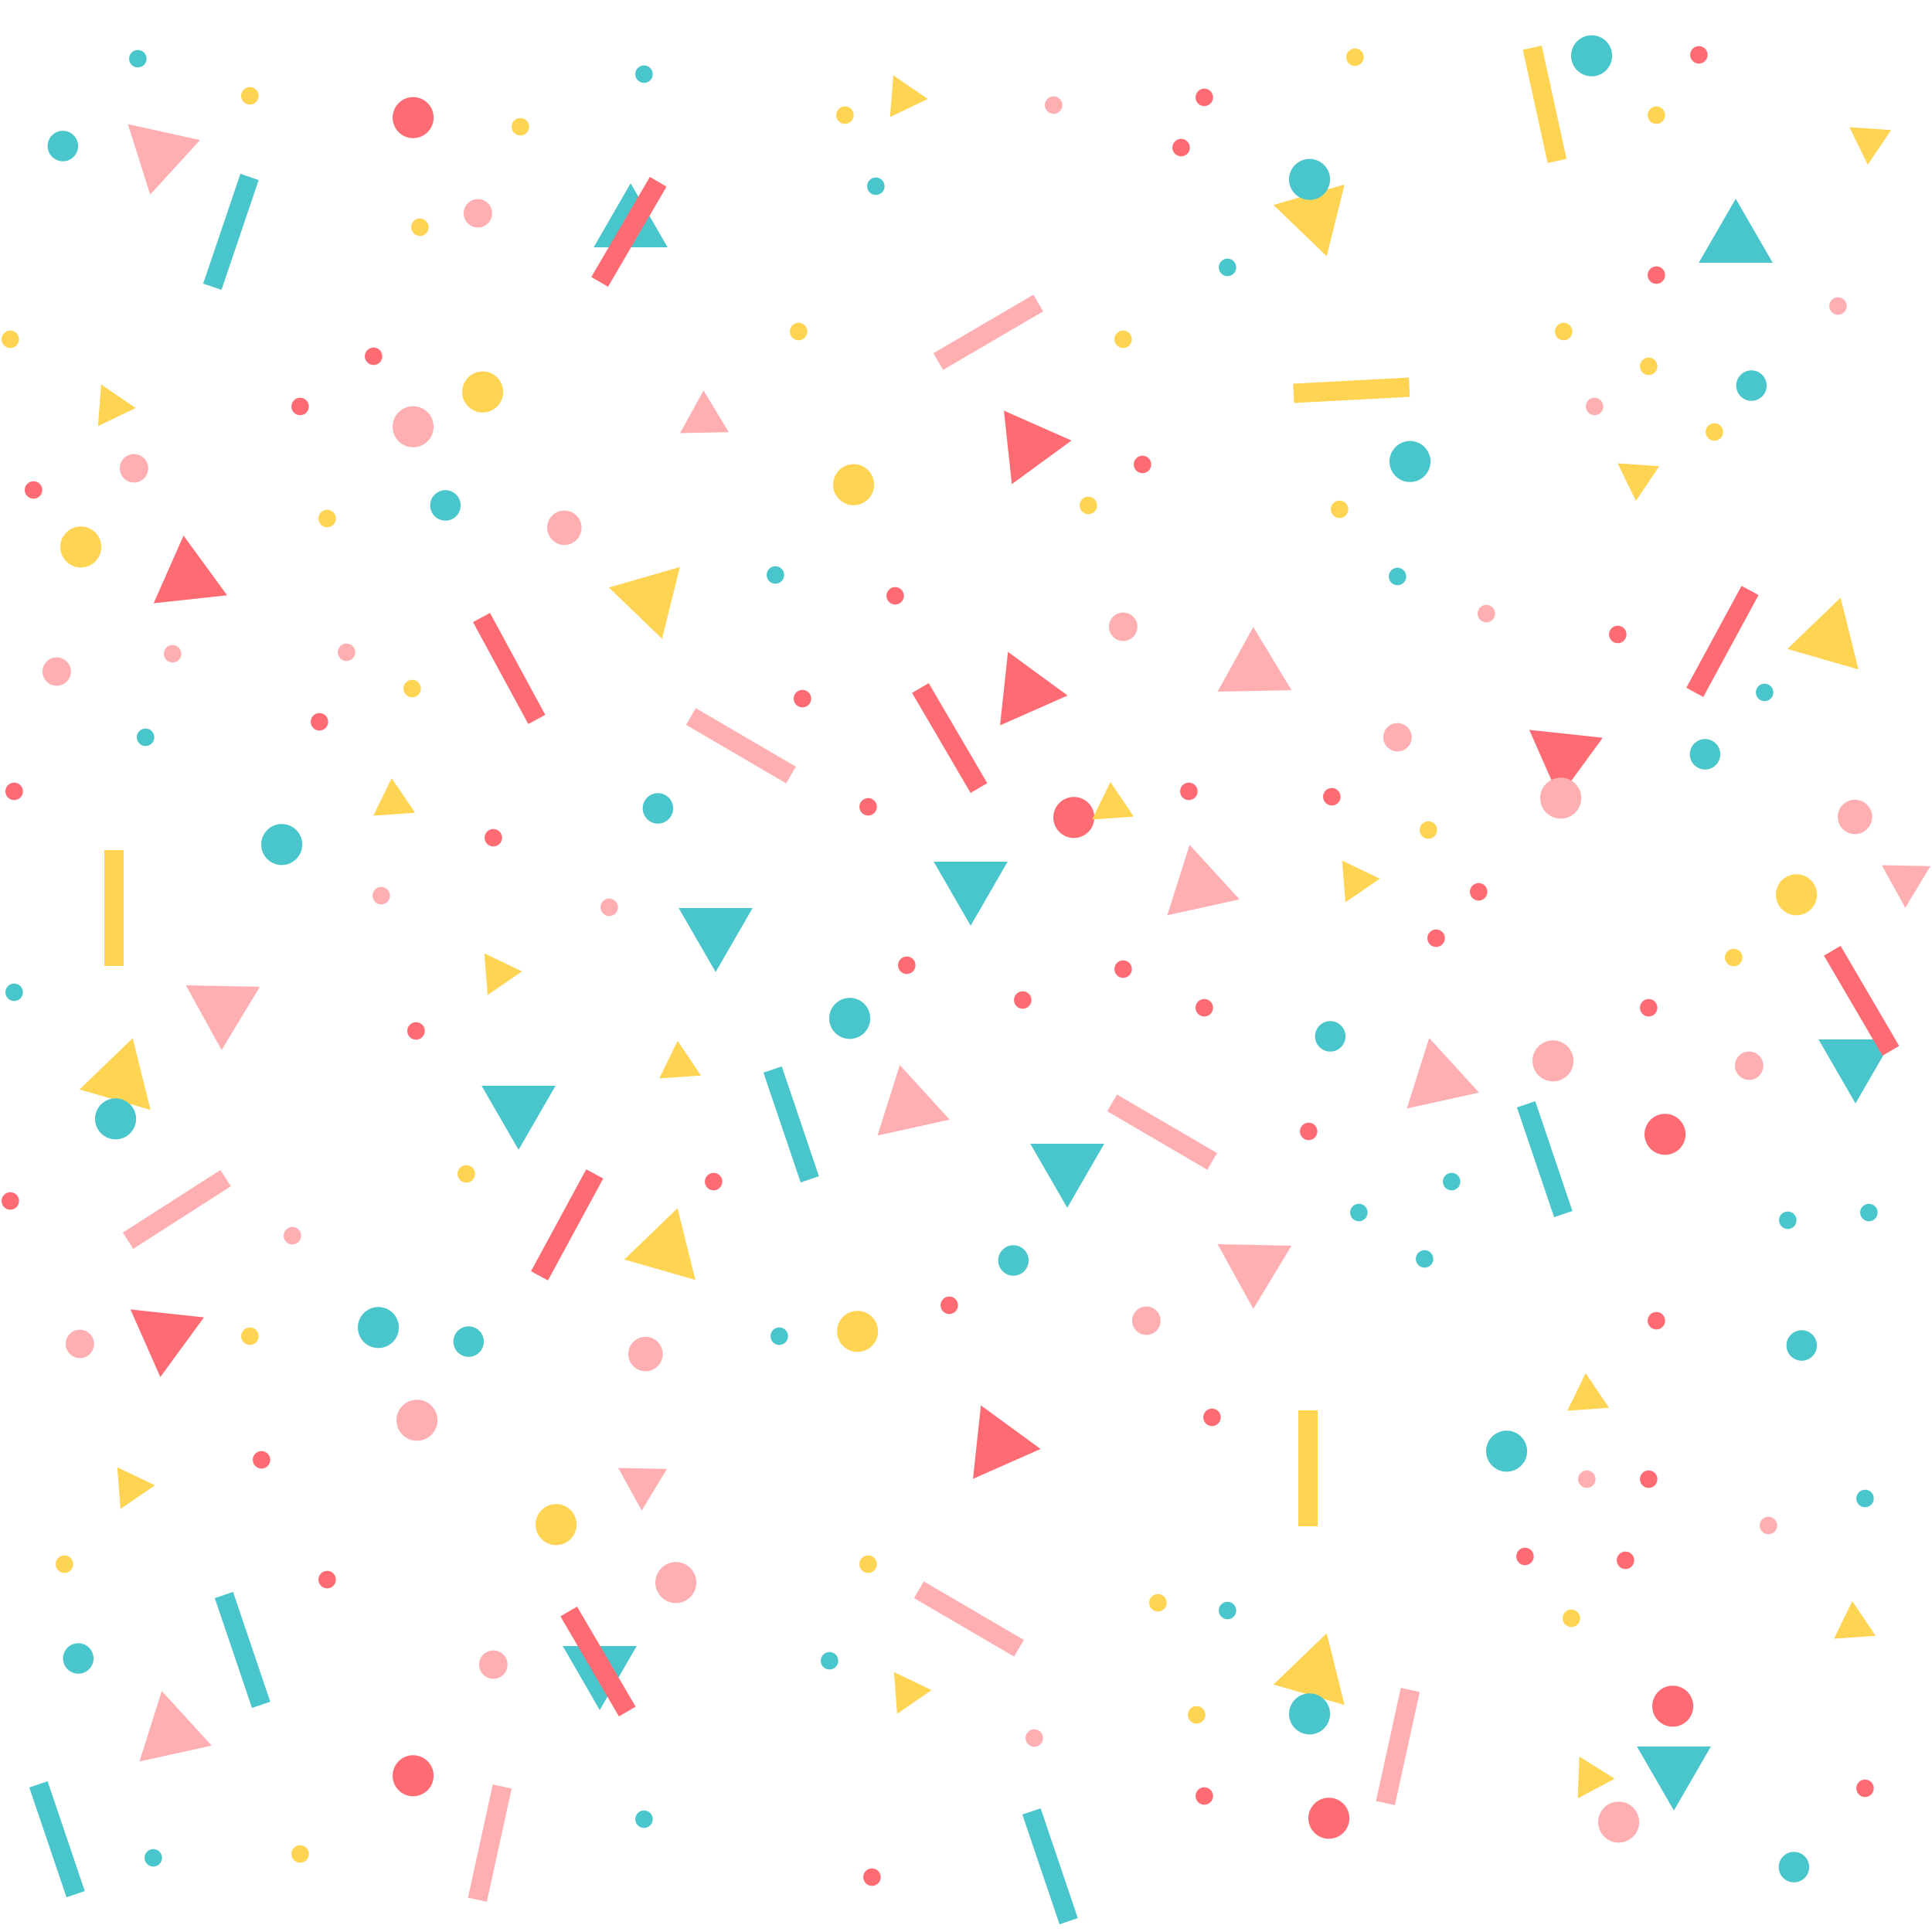<svg viewBox="0 0 500 500" xmlns="http://www.w3.org/2000/svg" xmlns:svg="http://www.w3.org/2000/svg" enable-background="new 0 0 500 500" version="1.1" xml:space="preserve">
 <g class="layer">
  <title>Layer 1</title>
  <g id="Background_2"/>
  <g id="Background_1" transform="matrix(1 0 0 1 0 0)">
   <g id="svg_1">
    <polygon fill="#49C5CC" id="svg_2" points="163.206,47.432 153.641,64 172.772,64 163.206,47.432 153.641,64 172.772,64   "/>
    <polygon fill="#49C5CC" id="svg_3" points="449.206,51.432 439.641,68 458.772,68 449.206,51.432 439.641,68 458.772,68   "/>
    <polygon fill="#FFAFB2" id="svg_4" points="33.091,32.127 38.869,50.366 51.775,36.243 33.091,32.127 38.869,50.366 51.775,36.243       "/>
    <polygon fill="#FFAFB2" id="svg_5" points="315.116,179.001 334.244,178.619 324.35,162.245 315.116,179.001 334.244,178.619     324.35,162.245   "/>
    <polygon fill="#FFAFB2" id="svg_6" points="175.999,112.093 188.595,111.842 182.08,101.06 175.999,112.093 188.595,111.842     182.08,101.06   "/>
    <polygon fill="#FFD452" id="svg_7" points="175.956,146.752 157.57,152.04 171.344,165.319 175.956,146.752 157.57,152.04     171.344,165.319   "/>
    <polygon fill="#FFD452" id="svg_8" points="26.185,99.496 25.355,110.269 35.1,105.601 26.185,99.496 25.355,110.269 35.1,105.601       "/>
    <polygon fill="#FFD452" id="svg_9" points="231.185,19.496 230.355,30.269 240.1,25.601 231.185,19.496 230.355,30.269 240.1,25.601       "/>
    <polygon fill="#FFD452" id="svg_10" points="429.411,120.663 418.632,119.911 423.37,129.623 429.411,120.663 418.632,119.911     423.37,129.623   "/>
    <polygon fill="#FFD452" id="svg_11" points="347.956,47.752 329.57,53.041 343.344,66.319 347.956,47.752 329.57,53.041     343.344,66.319   "/>
    <polygon fill="#FF6B73" id="svg_12" points="58.783,154.065 47.497,138.618 39.762,156.116 58.783,154.065 47.497,138.618     39.762,156.116   "/>
    <polygon fill="#FF6B73" id="svg_13" points="261.856,125.293 277.304,114.007 259.806,106.272 261.856,125.293 277.304,114.007     259.806,106.272   "/>
    <line fill="none" id="svg_14" stroke="#FF6B73" stroke-miterlimit="10" stroke-width="5" x1="124.61" x2="138.91" y1="159.81" y2="186.19"/>
    <line fill="none" id="svg_15" stroke="#FF6B73" stroke-miterlimit="10" stroke-width="5" x1="170.34" x2="155.19" y1="47.05" y2="72.95"/>
    <line fill="none" id="svg_16" stroke="#FFD452" stroke-miterlimit="10" stroke-width="5" x1="334.78" x2="364.74" y1="101.79" y2="100.21"/>
    <line fill="none" id="svg_17" stroke="#49C5CC" stroke-miterlimit="10" stroke-width="5" x1="64.58" x2="54.95" y1="45.79" y2="74.21"/>
    <line fill="none" id="svg_18" stroke="#FFAFB2" stroke-miterlimit="10" stroke-width="5" x1="268.71" x2="242.81" y1="78.43" y2="93.57"/>
    <line fill="none" id="svg_19" stroke="#FFD452" stroke-miterlimit="10" stroke-width="5" x1="402.97" x2="396.55" y1="41.65" y2="12.35"/>
    <path d="m112.22,30.44c0,2.93 -2.37,5.31 -5.31,5.31c-2.93,0 -5.3,-2.38 -5.3,-5.31s2.37,-5.31 5.3,-5.31c2.94,0 5.31,2.38 5.31,5.31z" fill="#FF6B73" id="svg_20"/>
    <path d="m430.93,71.2c0,1.25 -1.01,2.26 -2.26,2.26c-1.25,0 -2.26,-1.01 -2.26,-2.26c0,-1.25 1.01,-2.27 2.26,-2.27c1.25,0 2.26,1.02 2.26,2.27z" fill="#FF6B73" id="svg_21"/>
    <path d="m346.93,206.2c0,1.25 -1.01,2.26 -2.26,2.26c-1.25,0 -2.26,-1.01 -2.26,-2.26c0,-1.26 1.01,-2.27 2.26,-2.27c1.25,0 2.26,1.02 2.26,2.27z" fill="#FF6B73" id="svg_22"/>
    <path d="m297.93,120.2c0,1.25 -1.01,2.26 -2.26,2.26c-1.25,0 -2.26,-1.01 -2.26,-2.26c0,-1.25 1.01,-2.27 2.26,-2.27c1.25,0 2.26,1.02 2.26,2.27z" fill="#FF6B73" id="svg_23"/>
    <path d="m307.93,38.2c0,1.25 -1.01,2.26 -2.26,2.26c-1.25,0 -2.26,-1.01 -2.26,-2.26s1.01,-2.27 2.26,-2.27c1.25,0 2.26,1.02 2.26,2.27z" fill="#FF6B73" id="svg_24"/>
    <path d="m233.93,154.2c0,1.25 -1.01,2.26 -2.26,2.26c-1.25,0 -2.26,-1.01 -2.26,-2.26c0,-1.26 1.01,-2.27 2.26,-2.27c1.25,0 2.26,1.02 2.26,2.27z" fill="#FF6B73" id="svg_25"/>
    <path d="m98.93,92.2c0,1.25 -1.01,2.26 -2.26,2.26c-1.25,0 -2.26,-1.01 -2.26,-2.26c0,-1.25 1.01,-2.27 2.26,-2.27c1.25,0 2.26,1.02 2.26,2.27z" fill="#FF6B73" id="svg_26"/>
    <path d="m79.93,105.2c0,1.25 -1.01,2.26 -2.26,2.26c-1.25,0 -2.26,-1.01 -2.26,-2.26c0,-1.25 1.01,-2.27 2.26,-2.27c1.25,0 2.26,1.02 2.26,2.27z" fill="#FF6B73" id="svg_27"/>
    <path d="m420.93,164.2c0,1.25 -1.01,2.26 -2.26,2.26c-1.25,0 -2.26,-1.01 -2.26,-2.26c0,-1.26 1.01,-2.27 2.26,-2.27c1.25,0 2.26,1.02 2.26,2.27z" fill="#FF6B73" id="svg_28"/>
    <path d="m313.93,25.2c0,1.25 -1.01,2.26 -2.26,2.26c-1.25,0 -2.26,-1.01 -2.26,-2.26s1.01,-2.27 2.26,-2.27c1.25,0 2.26,1.02 2.26,2.27z" fill="#FF6B73" id="svg_29"/>
    <path d="m112.22,110.44c0,2.93 -2.37,5.31 -5.31,5.31c-2.93,0 -5.3,-2.38 -5.3,-5.31c0,-2.93 2.37,-5.31 5.3,-5.31c2.94,0 5.31,2.38 5.31,5.31z" fill="#FFAFB2" id="svg_30"/>
    <path d="m150.51,136.58c0,2.46 -2,4.46 -4.45,4.46c-2.46,0 -4.46,-2 -4.46,-4.46c0,-2.46 2,-4.45 4.46,-4.45c2.45,0 4.45,1.99 4.45,4.45z" fill="#FFAFB2" id="svg_31"/>
    <path d="m274.93,27.2c0,1.25 -1.01,2.26 -2.26,2.26c-1.25,0 -2.26,-1.01 -2.26,-2.26s1.01,-2.27 2.26,-2.27c1.25,0 2.26,1.02 2.26,2.27z" fill="#FFAFB2" id="svg_32"/>
    <path d="m414.93,105.2c0,1.25 -1.01,2.26 -2.26,2.26c-1.25,0 -2.26,-1.01 -2.26,-2.26c0,-1.25 1.01,-2.27 2.26,-2.27c1.25,0 2.26,1.02 2.26,2.27z" fill="#FFAFB2" id="svg_33"/>
    <polygon fill="#FFD452" id="svg_34" points="489.411,33.663 478.632,32.911 483.37,42.623 489.411,33.663 478.632,32.911     483.37,42.623   "/>
    <path d="m441.93,14.2c0,1.25 -1.01,2.26 -2.26,2.26c-1.25,0 -2.26,-1.01 -2.26,-2.26s1.01,-2.27 2.26,-2.27c1.25,0 2.26,1.02 2.26,2.27z" fill="#FF6B73" id="svg_35"/>
    <path d="m477.93,79.2c0,1.25 -1.01,2.26 -2.26,2.26c-1.25,0 -2.26,-1.01 -2.26,-2.26c0,-1.25 1.01,-2.27 2.26,-2.27c1.25,0 2.26,1.02 2.26,2.27z" fill="#FFAFB2" id="svg_36"/>
    <path d="m46.93,169.2c0,1.25 -1.01,2.26 -2.26,2.26c-1.25,0 -2.27,-1.01 -2.27,-2.26c0,-1.26 1.02,-2.27 2.27,-2.27c1.25,0 2.26,1.02 2.26,2.27z" fill="#FFAFB2" id="svg_37"/>
    <path d="m294.35,162.2c0,2.03 -1.65,3.68 -3.68,3.68c-2.03,0 -3.68,-1.65 -3.68,-3.68c0,-2.04 1.65,-3.68 3.68,-3.68c2.03,0 3.68,1.64 3.68,3.68z" fill="#FFAFB2" id="svg_38"/>
    <path d="m127.35,55.2c0,2.03 -1.65,3.68 -3.68,3.68c-2.03,0 -3.68,-1.65 -3.68,-3.68s1.65,-3.68 3.68,-3.68c2.03,0 3.68,1.64 3.68,3.68z" fill="#FFAFB2" id="svg_39"/>
    <path d="m38.35,121.2c0,2.03 -1.65,3.68 -3.68,3.68c-2.03,0 -3.68,-1.65 -3.68,-3.68c0,-2.04 1.65,-3.68 3.68,-3.68c2.03,0 3.68,1.64 3.68,3.68z" fill="#FFAFB2" id="svg_40"/>
    <path d="m370.22,119.44c0,2.93 -2.37,5.31 -5.31,5.31c-2.93,0 -5.31,-2.38 -5.31,-5.31c0,-2.93 2.38,-5.31 5.31,-5.31c2.94,0 5.31,2.38 5.31,5.31z" fill="#49C5CC" id="svg_41"/>
    <path d="m417.22,14.44c0,2.93 -2.37,5.31 -5.31,5.31c-2.93,0 -5.31,-2.38 -5.31,-5.31s2.38,-5.31 5.31,-5.31c2.94,0 5.31,2.38 5.31,5.31z" fill="#49C5CC" id="svg_42"/>
    <path d="m119.21,130.79c0,2.18 -1.76,3.95 -3.94,3.95c-2.18,0 -3.94,-1.77 -3.94,-3.95c0,-2.17 1.76,-3.94 3.94,-3.94c2.18,0 3.94,1.77 3.94,3.94z" fill="#49C5CC" id="svg_43"/>
    <path d="m457.21,99.8c0,2.17 -1.76,3.94 -3.94,3.94c-2.18,0 -3.94,-1.77 -3.94,-3.94c0,-2.18 1.76,-3.95 3.94,-3.95c2.18,0 3.94,1.77 3.94,3.95z" fill="#49C5CC" id="svg_44"/>
    <path d="m20.21,37.8c0,2.17 -1.76,3.94 -3.94,3.94c-2.18,0 -3.95,-1.77 -3.95,-3.94c0,-2.18 1.77,-3.95 3.95,-3.95c2.18,0 3.94,1.77 3.94,3.95z" fill="#49C5CC" id="svg_45"/>
    <path d="m344.22,46.44c0,2.93 -2.37,5.31 -5.31,5.31c-2.93,0 -5.31,-2.38 -5.31,-5.31c0,-2.93 2.38,-5.31 5.31,-5.31c2.94,0 5.31,2.38 5.31,5.31z" fill="#49C5CC" id="svg_46"/>
    <path d="m228.93,48.2c0,1.25 -1.01,2.26 -2.26,2.26c-1.25,0 -2.26,-1.01 -2.26,-2.26s1.01,-2.27 2.26,-2.27c1.25,0 2.26,1.02 2.26,2.27z" fill="#49C5CC" id="svg_47"/>
    <path d="m37.93,15.2c0,1.25 -1.01,2.26 -2.26,2.26s-2.26,-1.01 -2.26,-2.26s1.01,-2.27 2.26,-2.27s2.26,1.02 2.26,2.27z" fill="#49C5CC" id="svg_48"/>
    <path d="m168.93,19.2c0,1.25 -1.01,2.26 -2.26,2.26c-1.25,0 -2.26,-1.01 -2.26,-2.26s1.01,-2.27 2.26,-2.27c1.25,0 2.26,1.02 2.26,2.27z" fill="#49C5CC" id="svg_49"/>
    <path d="m363.93,149.2c0,1.25 -1.01,2.26 -2.26,2.26c-1.25,0 -2.26,-1.01 -2.26,-2.26c0,-1.26 1.01,-2.27 2.26,-2.27c1.25,0 2.26,1.02 2.26,2.27z" fill="#49C5CC" id="svg_50"/>
    <path d="m458.93,179.2c0,1.25 -1.01,2.26 -2.26,2.26c-1.25,0 -2.26,-1.01 -2.26,-2.26c0,-1.26 1.01,-2.27 2.26,-2.27c1.25,0 2.26,1.02 2.26,2.27z" fill="#49C5CC" id="svg_51"/>
    <path d="m319.93,69.2c0,1.25 -1.01,2.26 -2.26,2.26c-1.25,0 -2.26,-1.01 -2.26,-2.26c0,-1.25 1.01,-2.27 2.26,-2.27c1.25,0 2.26,1.02 2.26,2.27z" fill="#49C5CC" id="svg_52"/>
    <path d="m226.22,125.44c0,2.93 -2.37,5.31 -5.31,5.31c-2.93,0 -5.3,-2.38 -5.3,-5.31c0,-2.93 2.37,-5.31 5.3,-5.31c2.94,0 5.31,2.38 5.31,5.31z" fill="#FFD452" id="svg_53"/>
    <path d="m130.22,101.44c0,2.93 -2.37,5.31 -5.31,5.31c-2.93,0 -5.3,-2.38 -5.3,-5.31c0,-2.93 2.37,-5.31 5.3,-5.31c2.94,0 5.31,2.38 5.31,5.31z" fill="#FFD452" id="svg_54"/>
    <path d="m108.93,178.2c0,1.25 -1.01,2.26 -2.26,2.26c-1.25,0 -2.26,-1.01 -2.26,-2.26c0,-1.26 1.01,-2.27 2.26,-2.27c1.25,0 2.26,1.02 2.26,2.27z" fill="#FFD452" id="svg_55"/>
    <path d="m86.93,134.2c0,1.25 -1.01,2.26 -2.26,2.26c-1.25,0 -2.26,-1.01 -2.26,-2.26c0,-1.26 1.01,-2.27 2.26,-2.27c1.25,0 2.26,1.02 2.26,2.27z" fill="#FFD452" id="svg_56"/>
    <polygon fill="#49C5CC" id="svg_57" points="155.206,442.568 145.641,426 164.772,426 155.206,442.568 145.641,426 164.772,426   "/>
    <polygon fill="#49C5CC" id="svg_58" points="433.206,468.568 423.641,452 442.772,452 433.206,468.568 423.641,452 442.772,452   "/>
    <polygon fill="#FFAFB2" id="svg_59" points="36.091,455.873 41.869,437.635 54.775,451.758 36.091,455.873 41.869,437.635     54.775,451.758   "/>
    <polygon fill="#FFAFB2" id="svg_60" points="315.116,322 334.244,322.381 324.35,338.755 315.116,322 334.244,322.381 324.35,338.755       "/>
    <polygon fill="#FFAFB2" id="svg_61" points="159.999,379.907 172.595,380.158 166.08,390.94 159.999,379.907 172.595,380.158     166.08,390.94   "/>
    <polygon fill="#FFD452" id="svg_62" points="179.956,331.248 161.57,325.959 175.344,312.682 179.956,331.248 161.57,325.959     175.344,312.682   "/>
    <polygon fill="#FFD452" id="svg_63" points="31.185,390.504 30.355,379.731 40.1,384.399 31.185,390.504 30.355,379.731 40.1,384.399       "/>
    <polygon fill="#FFD452" id="svg_64" points="232.185,443.504 231.355,432.731 241.1,437.399 232.185,443.504 231.355,432.731     241.1,437.399   "/>
    <polygon fill="#FFD452" id="svg_65" points="416.411,364.337 405.632,365.089 410.37,355.377 416.411,364.337 405.632,365.089     410.37,355.377   "/>
    <polygon fill="#FFD452" id="svg_66" points="347.956,441.248 329.57,435.959 343.344,422.682 347.956,441.248 329.57,435.959     343.344,422.682   "/>
    <polygon fill="#FF6B73" id="svg_67" points="52.783,340.935 41.497,356.383 33.762,338.884 52.783,340.935 41.497,356.383     33.762,338.884   "/>
    <polygon fill="#FF6B73" id="svg_68" points="253.856,363.707 269.304,374.992 251.806,382.728 253.856,363.707 269.304,374.992     251.806,382.728   "/>
    <line fill="none" id="svg_69" stroke="#FF6B73" stroke-miterlimit="10" stroke-width="5" x1="139.61" x2="153.91" y1="330.19" y2="303.81"/>
    <line fill="none" id="svg_70" stroke="#FF6B73" stroke-miterlimit="10" stroke-width="5" x1="162.34" x2="147.19" y1="442.95" y2="417.05"/>
    <line fill="none" id="svg_71" stroke="#FFD452" stroke-miterlimit="10" stroke-width="5" x1="338.5" x2="338.5" y1="395" y2="365"/>
    <line fill="none" id="svg_72" stroke="#49C5CC" stroke-miterlimit="10" stroke-width="5" x1="67.58" x2="57.95" y1="441.21" y2="412.79"/>
    <line fill="none" id="svg_73" stroke="#49C5CC" stroke-miterlimit="10" stroke-width="5" x1="19.57" x2="9.95" y1="490.21" y2="461.79"/>
    <line fill="none" id="svg_74" stroke="#49C5CC" stroke-miterlimit="10" stroke-width="5" x1="276.57" x2="266.95" y1="497.21" y2="468.79"/>
    <line fill="none" id="svg_75" stroke="#FFAFB2" stroke-miterlimit="10" stroke-width="5" x1="263.71" x2="237.81" y1="426.57" y2="411.43"/>
    <line fill="none" id="svg_76" stroke="#FFAFB2" stroke-miterlimit="10" stroke-width="5" x1="364.97" x2="358.55" y1="437.35" y2="466.65"/>
    <line fill="none" id="svg_77" stroke="#FFAFB2" stroke-miterlimit="10" stroke-width="5" x1="129.97" x2="123.55" y1="462.35" y2="491.65"/>
    <path d="m112.22,459.56c0,-2.93 -2.37,-5.31 -5.31,-5.31c-2.93,0 -5.3,2.38 -5.3,5.31c0,2.93 2.37,5.31 5.3,5.31c2.94,0 5.31,-2.38 5.31,-5.31z" fill="#FF6B73" id="svg_78"/>
    <path d="m349.22,470.56c0,-2.93 -2.37,-5.31 -5.31,-5.31c-2.93,0 -5.31,2.38 -5.31,5.31c0,2.93 2.38,5.31 5.31,5.31c2.94,0 5.31,-2.38 5.31,-5.31z" fill="#FF6B73" id="svg_79"/>
    <path d="m438.22,441.56c0,-2.93 -2.37,-5.31 -5.31,-5.31c-2.93,0 -5.31,2.38 -5.31,5.31c0,2.93 2.38,5.31 5.31,5.31c2.94,0 5.31,-2.38 5.31,-5.31z" fill="#FF6B73" id="svg_80"/>
    <path d="m422.93,403.8c0,-1.25 -1.01,-2.26 -2.26,-2.26c-1.25,0 -2.26,1.01 -2.26,2.26c0,1.25 1.01,2.27 2.26,2.27c1.25,0 2.26,-1.01 2.26,-2.27z" fill="#FF6B73" id="svg_81"/>
    <path d="m340.93,292.8c0,-1.25 -1.01,-2.26 -2.26,-2.26c-1.25,0 -2.26,1.01 -2.26,2.26c0,1.25 1.01,2.27 2.26,2.27c1.25,0 2.26,-1.01 2.26,-2.27z" fill="#FF6B73" id="svg_82"/>
    <path d="m315.93,366.8c0,-1.25 -1.01,-2.26 -2.26,-2.26c-1.25,0 -2.26,1.01 -2.26,2.26c0,1.25 1.01,2.27 2.26,2.27c1.25,0 2.26,-1.01 2.26,-2.27z" fill="#FF6B73" id="svg_83"/>
    <path d="m247.93,337.8c0,-1.25 -1.01,-2.26 -2.26,-2.26c-1.25,0 -2.26,1.01 -2.26,2.26c0,1.25 1.01,2.27 2.26,2.27c1.25,0 2.26,-1.01 2.26,-2.27z" fill="#FF6B73" id="svg_84"/>
    <path d="m86.93,408.8c0,-1.25 -1.01,-2.26 -2.26,-2.26c-1.25,0 -2.26,1.01 -2.26,2.26c0,1.25 1.01,2.27 2.26,2.27c1.25,0 2.26,-1.01 2.26,-2.27z" fill="#FF6B73" id="svg_85"/>
    <path d="m69.93,377.8c0,-1.25 -1.01,-2.26 -2.26,-2.26c-1.25,0 -2.26,1.01 -2.26,2.26c0,1.25 1.01,2.27 2.26,2.27c1.25,0 2.26,-1.01 2.26,-2.27z" fill="#FF6B73" id="svg_86"/>
    <path d="m430.93,341.8c0,-1.25 -1.01,-2.26 -2.26,-2.26c-1.25,0 -2.26,1.01 -2.26,2.26c0,1.25 1.01,2.27 2.26,2.27c1.25,0 2.26,-1.01 2.26,-2.27z" fill="#FF6B73" id="svg_87"/>
    <path d="m428.93,382.8c0,-1.25 -1.01,-2.26 -2.26,-2.26c-1.25,0 -2.26,1.01 -2.26,2.26c0,1.25 1.01,2.27 2.26,2.27c1.25,0 2.26,-1.01 2.26,-2.27z" fill="#FF6B73" id="svg_88"/>
    <path d="m313.93,464.8c0,-1.25 -1.01,-2.26 -2.26,-2.26c-1.25,0 -2.26,1.01 -2.26,2.26c0,1.25 1.01,2.27 2.26,2.27c1.25,0 2.26,-1.01 2.26,-2.27z" fill="#FF6B73" id="svg_89"/>
    <path d="m113.22,367.56c0,-2.93 -2.37,-5.31 -5.31,-5.31c-2.93,0 -5.3,2.38 -5.3,5.31c0,2.93 2.37,5.31 5.3,5.31c2.94,0 5.31,-2.38 5.31,-5.31z" fill="#FFAFB2" id="svg_90"/>
    <path d="m180.22,409.56c0,-2.93 -2.37,-5.31 -5.31,-5.31c-2.93,0 -5.3,2.38 -5.3,5.31c0,2.93 2.37,5.31 5.3,5.31c2.94,0 5.31,-2.38 5.31,-5.31z" fill="#FFAFB2" id="svg_91"/>
    <path d="m171.51,350.42c0,-2.46 -2,-4.46 -4.45,-4.46c-2.46,0 -4.46,2 -4.46,4.46c0,2.46 2,4.45 4.46,4.45c2.45,0 4.45,-1.99 4.45,-4.45z" fill="#FFAFB2" id="svg_92"/>
    <path d="m269.93,449.8c0,-1.25 -1.01,-2.26 -2.26,-2.26c-1.25,0 -2.26,1.01 -2.26,2.26c0,1.25 1.01,2.27 2.26,2.27c1.25,0 2.26,-1.01 2.26,-2.27z" fill="#FFAFB2" id="svg_93"/>
    <path d="m412.93,382.8c0,-1.25 -1.01,-2.26 -2.26,-2.26c-1.25,0 -2.26,1.01 -2.26,2.26c0,1.25 1.01,2.27 2.26,2.27c1.25,0 2.26,-1.01 2.26,-2.27z" fill="#FFAFB2" id="svg_94"/>
    <polygon fill="#FFD452" id="svg_95" points="485.411,423.337 474.632,424.089 479.37,414.377 485.411,423.337 474.632,424.089     479.37,414.377   "/>
    <polygon fill="#FFD452" id="svg_96" points="417.882,460.324 408.341,465.397 408.718,454.598 417.882,460.324 408.341,465.397     408.718,454.598   "/>
    <path d="m484.93,462.8c0,-1.25 -1.01,-2.26 -2.26,-2.26c-1.25,0 -2.26,1.01 -2.26,2.26c0,1.25 1.01,2.27 2.26,2.27c1.25,0 2.26,-1.01 2.26,-2.27z" fill="#FF6B73" id="svg_97"/>
    <path d="m396.93,402.8c0,-1.25 -1.01,-2.26 -2.26,-2.26c-1.25,0 -2.26,1.01 -2.26,2.26c0,1.25 1.01,2.27 2.26,2.27c1.25,0 2.26,-1.01 2.26,-2.27z" fill="#FF6B73" id="svg_98"/>
    <path d="m227.93,485.8c0,-1.25 -1.01,-2.26 -2.26,-2.26c-1.25,0 -2.26,1.01 -2.26,2.26c0,1.25 1.01,2.27 2.26,2.27c1.25,0 2.26,-1.01 2.26,-2.27z" fill="#FF6B73" id="svg_99"/>
    <path d="m459.93,394.8c0,-1.25 -1.01,-2.26 -2.26,-2.26c-1.25,0 -2.26,1.01 -2.26,2.26c0,1.25 1.01,2.27 2.26,2.27c1.25,0 2.26,-1.01 2.26,-2.27z" fill="#FFAFB2" id="svg_100"/>
    <path d="m77.93,319.8c0,-1.25 -1.01,-2.26 -2.26,-2.26c-1.25,0 -2.26,1.01 -2.26,2.26c0,1.25 1.01,2.27 2.26,2.27c1.25,0 2.26,-1.01 2.26,-2.27z" fill="#FFAFB2" id="svg_101"/>
    <path d="m300.35,341.8c0,-2.03 -1.65,-3.67 -3.68,-3.67c-2.03,0 -3.68,1.64 -3.68,3.67s1.65,3.68 3.68,3.68c2.03,0 3.68,-1.64 3.68,-3.68z" fill="#FFAFB2" id="svg_102"/>
    <path d="m131.35,430.8c0,-2.03 -1.65,-3.67 -3.68,-3.67c-2.03,0 -3.68,1.64 -3.68,3.67s1.65,3.68 3.68,3.68c2.03,0 3.68,-1.64 3.68,-3.68z" fill="#FFAFB2" id="svg_103"/>
    <path d="m24.35,347.8c0,-2.03 -1.65,-3.67 -3.68,-3.67c-2.03,0 -3.68,1.64 -3.68,3.67s1.65,3.68 3.68,3.68c2.03,0 3.68,-1.64 3.68,-3.68z" fill="#FFAFB2" id="svg_104"/>
    <path d="m395.22,375.56c0,-2.93 -2.37,-5.31 -5.31,-5.31c-2.93,0 -5.31,2.38 -5.31,5.31c0,2.93 2.38,5.31 5.31,5.31c2.94,0 5.31,-2.38 5.31,-5.31z" fill="#49C5CC" id="svg_105"/>
    <path d="m424.22,471.56c0,-2.93 -2.37,-5.31 -5.31,-5.31c-2.93,0 -5.31,2.38 -5.31,5.31c0,2.93 2.38,5.31 5.31,5.31c2.94,0 5.31,-2.38 5.31,-5.31z" fill="#FFAFB2" id="svg_106"/>
    <path d="m125.21,347.2c0,-2.17 -1.76,-3.94 -3.94,-3.94c-2.18,0 -3.94,1.77 -3.94,3.94c0,2.18 1.76,3.95 3.94,3.95c2.18,0 3.94,-1.77 3.94,-3.95z" fill="#49C5CC" id="svg_107"/>
    <path d="m470.21,348.2c0,-2.17 -1.76,-3.94 -3.94,-3.94c-2.18,0 -3.94,1.77 -3.94,3.94c0,2.18 1.76,3.95 3.94,3.95c2.18,0 3.94,-1.77 3.94,-3.95z" fill="#49C5CC" id="svg_108"/>
    <path d="m24.21,429.2c0,-2.17 -1.76,-3.94 -3.94,-3.94c-2.18,0 -3.95,1.77 -3.95,3.94c0,2.18 1.77,3.95 3.95,3.95c2.18,0 3.94,-1.77 3.94,-3.95z" fill="#49C5CC" id="svg_109"/>
    <path d="m468.21,483.2c0,-2.17 -1.76,-3.94 -3.94,-3.94c-2.18,0 -3.94,1.77 -3.94,3.94c0,2.18 1.76,3.95 3.94,3.95c2.18,0 3.94,-1.77 3.94,-3.95z" fill="#49C5CC" id="svg_110"/>
    <path d="m344.22,443.56c0,-2.93 -2.37,-5.31 -5.31,-5.31c-2.93,0 -5.31,2.38 -5.31,5.31c0,2.93 2.38,5.31 5.31,5.31c2.94,0 5.31,-2.38 5.31,-5.31z" fill="#49C5CC" id="svg_111"/>
    <path d="m216.93,429.8c0,-1.25 -1.01,-2.26 -2.26,-2.26c-1.25,0 -2.26,1.01 -2.26,2.26c0,1.25 1.01,2.27 2.26,2.27c1.25,0 2.26,-1.01 2.26,-2.27z" fill="#49C5CC" id="svg_112"/>
    <path d="m41.93,480.8c0,-1.25 -1.01,-2.26 -2.26,-2.26s-2.26,1.01 -2.26,2.26c0,1.25 1.01,2.27 2.26,2.27s2.26,-1.01 2.26,-2.27z" fill="#49C5CC" id="svg_113"/>
    <path d="m168.93,470.8c0,-1.25 -1.01,-2.26 -2.26,-2.26c-1.25,0 -2.26,1.01 -2.26,2.26c0,1.25 1.01,2.27 2.26,2.27c1.25,0 2.26,-1.01 2.26,-2.27z" fill="#49C5CC" id="svg_114"/>
    <path d="m353.93,313.8c0,-1.25 -1.01,-2.26 -2.26,-2.26c-1.25,0 -2.26,1.01 -2.26,2.26c0,1.25 1.01,2.27 2.26,2.27c1.25,0 2.26,-1.01 2.26,-2.27z" fill="#49C5CC" id="svg_115"/>
    <path d="m464.93,315.8c0,-1.25 -1.01,-2.26 -2.26,-2.26c-1.25,0 -2.26,1.01 -2.26,2.26c0,1.25 1.01,2.27 2.26,2.27c1.25,0 2.26,-1.01 2.26,-2.27z" fill="#49C5CC" id="svg_116"/>
    <path d="m484.93,387.8c0,-1.25 -1.01,-2.26 -2.26,-2.26c-1.25,0 -2.26,1.01 -2.26,2.26c0,1.25 1.01,2.27 2.26,2.27c1.25,0 2.26,-1.01 2.26,-2.27z" fill="#49C5CC" id="svg_117"/>
    <path d="m319.93,416.8c0,-1.25 -1.01,-2.26 -2.26,-2.26c-1.25,0 -2.26,1.01 -2.26,2.26c0,1.25 1.01,2.27 2.26,2.27c1.25,0 2.26,-1.01 2.26,-2.27z" fill="#49C5CC" id="svg_118"/>
    <path d="m227.22,344.56c0,-2.93 -2.37,-5.31 -5.31,-5.31c-2.93,0 -5.3,2.38 -5.3,5.31c0,2.93 2.37,5.31 5.3,5.31c2.94,0 5.31,-2.38 5.31,-5.31z" fill="#FFD452" id="svg_119"/>
    <path d="m149.22,394.56c0,-2.93 -2.37,-5.31 -5.31,-5.31c-2.93,0 -5.3,2.38 -5.3,5.31c0,2.93 2.37,5.31 5.3,5.31c2.94,0 5.31,-2.38 5.31,-5.31z" fill="#FFD452" id="svg_120"/>
    <path d="m122.93,303.8c0,-1.25 -1.01,-2.26 -2.26,-2.26c-1.25,0 -2.26,1.01 -2.26,2.26c0,1.25 1.01,2.27 2.26,2.27c1.25,0 2.26,-1.01 2.26,-2.27z" fill="#FFD452" id="svg_121"/>
    <path d="m226.93,404.8c0,-1.25 -1.01,-2.26 -2.26,-2.26c-1.25,0 -2.26,1.01 -2.26,2.26c0,1.25 1.01,2.27 2.26,2.27c1.25,0 2.26,-1.01 2.26,-2.27z" fill="#FFD452" id="svg_122"/>
    <path d="m301.93,414.8c0,-1.25 -1.01,-2.26 -2.26,-2.26c-1.25,0 -2.26,1.01 -2.26,2.26c0,1.25 1.01,2.27 2.26,2.27c1.25,0 2.26,-1.01 2.26,-2.27z" fill="#FFD452" id="svg_123"/>
    <path d="m311.93,443.8c0,-1.25 -1.01,-2.26 -2.26,-2.26c-1.25,0 -2.26,1.01 -2.26,2.26c0,1.25 1.01,2.27 2.26,2.27c1.25,0 2.26,-1.01 2.26,-2.27z" fill="#FFD452" id="svg_124"/>
    <path d="m79.93,479.8c0,-1.25 -1.01,-2.26 -2.26,-2.26c-1.25,0 -2.26,1.01 -2.26,2.26c0,1.25 1.01,2.27 2.26,2.27c1.25,0 2.26,-1.01 2.26,-2.27z" fill="#FFD452" id="svg_125"/>
    <path d="m18.93,404.8c0,-1.25 -1.01,-2.26 -2.26,-2.26c-1.25,0 -2.26,1.01 -2.26,2.26c0,1.25 1.01,2.27 2.26,2.27c1.25,0 2.26,-1.01 2.26,-2.27z" fill="#FFD452" id="svg_126"/>
    <path d="m408.93,418.8c0,-1.25 -1.01,-2.26 -2.26,-2.26c-1.25,0 -2.26,1.01 -2.26,2.26c0,1.25 1.01,2.27 2.26,2.27c1.25,0 2.26,-1.01 2.26,-2.27z" fill="#FFD452" id="svg_127"/>
    <path d="m450.93,247.8c0,-1.25 -1.01,-2.26 -2.26,-2.26c-1.25,0 -2.26,1.01 -2.26,2.26c0,1.26 1.01,2.27 2.26,2.27c1.25,0 2.26,-1.01 2.26,-2.27z" fill="#FFD452" id="svg_128"/>
    <path d="m66.93,345.8c0,-1.25 -1.01,-2.26 -2.26,-2.26c-1.25,0 -2.26,1.01 -2.26,2.26c0,1.25 1.01,2.27 2.26,2.27c1.25,0 2.26,-1.01 2.26,-2.27z" fill="#FFD452" id="svg_129"/>
    <polygon fill="#49C5CC" id="svg_130" points="480.206,285.568 470.641,269 489.772,269 480.206,285.568 470.641,269 489.772,269   "/>
    <polygon fill="#49C5CC" id="svg_131" points="276.206,312.568 266.641,296 285.772,296 276.206,312.568 266.641,296 285.772,296   "/>
    <polygon fill="#49C5CC" id="svg_132" points="134.206,297.568 124.641,281 143.772,281 134.206,297.568 124.641,281 143.772,281   "/>
    <polygon fill="#49C5CC" id="svg_133" points="185.206,251.568 175.641,235 194.772,235 185.206,251.568 175.641,235 194.772,235   "/>
    <polygon fill="#FFAFB2" id="svg_134" points="364.091,286.873 369.869,268.635 382.774,282.758 364.091,286.873 369.869,268.635     382.774,282.758   "/>
    <polygon fill="#FFAFB2" id="svg_135" points="48.116,255 67.244,255.381 57.35,271.755 48.116,255 67.244,255.381 57.35,271.755   "/>
    <polygon fill="#FFAFB2" id="svg_136" points="486.999,223.907 499.595,224.158 493.079,234.939 486.999,223.907 499.595,224.158     493.079,234.939   "/>
    <polygon fill="#FFD452" id="svg_137" points="480.956,173.248 462.57,167.959 476.344,154.682 480.956,173.248 462.57,167.959     476.344,154.682   "/>
    <polygon fill="#FFD452" id="svg_138" points="348.185,233.504 347.354,222.731 357.101,227.399 348.185,233.504 347.354,222.731     357.101,227.399   "/>
    <polygon fill="#FFD452" id="svg_139" points="126.185,257.504 125.354,246.731 135.101,251.399 126.185,257.504 125.354,246.731     135.101,251.399   "/>
    <polygon fill="#FFD452" id="svg_140" points="107.411,210.337 96.632,211.089 101.37,201.377 107.411,210.337 96.632,211.089     101.37,201.377   "/>
    <polygon fill="#FFD452" id="svg_141" points="38.956,287.248 20.57,281.959 34.344,268.682 38.956,287.248 20.57,281.959     34.344,268.682   "/>
    <polygon fill="#FF6B73" id="svg_142" points="414.782,190.935 403.497,206.383 395.762,188.884 414.782,190.935 403.497,206.383     395.762,188.884   "/>
    <polygon fill="#FF6B73" id="svg_143" points="260.856,168.707 276.304,179.992 258.806,187.729 260.856,168.707 276.304,179.992     258.806,187.729   "/>
    <line fill="none" id="svg_144" stroke="#FF6B73" stroke-miterlimit="10" stroke-width="5" x1="438.61" x2="452.91" y1="179.19" y2="152.81"/>
    <line fill="none" id="svg_145" stroke="#FF6B73" stroke-miterlimit="10" stroke-width="5" x1="489.34" x2="474.19" y1="271.95" y2="246.05"/>
    <line fill="none" id="svg_146" stroke="#FF6B73" stroke-miterlimit="10" stroke-width="5" x1="253.34" x2="238.19" y1="203.95" y2="178.05"/>
    <line fill="none" id="svg_147" stroke="#FFD452" stroke-miterlimit="10" stroke-width="5" x1="29.5" x2="29.5" y1="250" y2="220"/>
    <line fill="none" id="svg_148" stroke="#49C5CC" stroke-miterlimit="10" stroke-width="5" x1="404.57" x2="394.95" y1="314.21" y2="285.79"/>
    <line fill="none" id="svg_149" stroke="#FFAFB2" stroke-miterlimit="10" stroke-width="5" x1="204.71" x2="178.81" y1="200.57" y2="185.43"/>
    <line fill="none" id="svg_150" stroke="#FFAFB2" stroke-miterlimit="10" stroke-width="5" x1="313.71" x2="287.81" y1="300.57" y2="285.43"/>
    <line fill="none" id="svg_151" stroke="#FFAFB2" stroke-miterlimit="10" stroke-width="5" x1="58.39" x2="33.13" y1="304.91" y2="321.09"/>
    <path d="m436.22,293.56c0,-2.93 -2.37,-5.31 -5.31,-5.31c-2.93,0 -5.31,2.38 -5.31,5.31c0,2.93 2.38,5.31 5.31,5.31c2.94,0 5.31,-2.38 5.31,-5.31z" fill="#FF6B73" id="svg_152"/>
    <path d="m283.22,211.56c0,-2.93 -2.37,-5.31 -5.31,-5.31c-2.93,0 -5.31,2.38 -5.31,5.31c0,2.93 2.38,5.31 5.31,5.31c2.94,0 5.31,-2.38 5.31,-5.31z" fill="#FF6B73" id="svg_153"/>
    <path d="m109.93,266.8c0,-1.25 -1.01,-2.26 -2.26,-2.26c-1.25,0 -2.26,1.01 -2.26,2.26c0,1.25 1.01,2.27 2.26,2.27c1.25,0 2.26,-1.01 2.26,-2.27z" fill="#FF6B73" id="svg_154"/>
    <path d="m10.93,126.8c0,-1.25 -1.01,-2.26 -2.26,-2.26c-1.25,0 -2.27,1.01 -2.27,2.26c0,1.26 1.02,2.27 2.27,2.27c1.25,0 2.26,-1.01 2.26,-2.27z" fill="#FF6B73" id="svg_155"/>
    <path d="m5.93,204.8c0,-1.25 -1.01,-2.26 -2.26,-2.26c-1.25,0 -2.27,1.01 -2.27,2.26c0,1.26 1.02,2.27 2.27,2.27c1.25,0 2.26,-1.01 2.26,-2.27z" fill="#FF6B73" id="svg_156"/>
    <path d="m129.93,216.8c0,-1.25 -1.01,-2.26 -2.26,-2.26c-1.25,0 -2.26,1.01 -2.26,2.26c0,1.26 1.01,2.27 2.26,2.27c1.25,0 2.26,-1.01 2.26,-2.27z" fill="#FF6B73" id="svg_157"/>
    <path d="m428.93,260.8c0,-1.25 -1.01,-2.26 -2.26,-2.26c-1.25,0 -2.26,1.01 -2.26,2.26c0,1.25 1.01,2.27 2.26,2.27c1.25,0 2.26,-1.01 2.26,-2.27z" fill="#FF6B73" id="svg_158"/>
    <path d="m373.93,242.8c0,-1.25 -1.01,-2.26 -2.26,-2.26c-1.25,0 -2.26,1.01 -2.26,2.26c0,1.26 1.01,2.27 2.26,2.27c1.25,0 2.26,-1.01 2.26,-2.27z" fill="#FF6B73" id="svg_159"/>
    <path d="m313.93,260.8c0,-1.25 -1.01,-2.26 -2.26,-2.26c-1.25,0 -2.26,1.01 -2.26,2.26c0,1.25 1.01,2.27 2.26,2.27c1.25,0 2.26,-1.01 2.26,-2.27z" fill="#FF6B73" id="svg_160"/>
    <polygon fill="#FFAFB2" id="svg_161" points="227.091,293.873 232.869,275.635 245.774,289.758 227.091,293.873 232.869,275.635     245.774,289.758   "/>
    <polygon fill="#FFAFB2" id="svg_162" points="302.091,236.873 307.869,218.635 320.774,232.758 302.091,236.873 307.869,218.635     320.774,232.758   "/>
    <line fill="none" id="svg_163" stroke="#49C5CC" stroke-miterlimit="10" stroke-width="5" x1="209.57" x2="199.95" y1="305.21" y2="276.79"/>
    <path d="m266.93,258.8c0,-1.25 -1.01,-2.26 -2.26,-2.26c-1.25,0 -2.26,1.01 -2.26,2.26c0,1.25 1.01,2.27 2.26,2.27c1.25,0 2.26,-1.01 2.26,-2.27z" fill="#FF6B73" id="svg_164"/>
    <path d="m236.93,249.8c0,-1.25 -1.01,-2.26 -2.26,-2.26c-1.25,0 -2.26,1.01 -2.26,2.26c0,1.26 1.01,2.27 2.26,2.27c1.25,0 2.26,-1.01 2.26,-2.27z" fill="#FF6B73" id="svg_165"/>
    <path d="m384.93,230.8c0,-1.25 -1.01,-2.26 -2.26,-2.26c-1.25,0 -2.26,1.01 -2.26,2.26c0,1.26 1.01,2.27 2.26,2.27c1.25,0 2.26,-1.01 2.26,-2.27z" fill="#FF6B73" id="svg_166"/>
    <path d="m209.93,180.8c0,-1.25 -1.01,-2.26 -2.26,-2.26c-1.25,0 -2.26,1.01 -2.26,2.26c0,1.26 1.01,2.27 2.26,2.27c1.25,0 2.26,-1.01 2.26,-2.27z" fill="#FF6B73" id="svg_167"/>
    <path d="m84.93,186.8c0,-1.25 -1.01,-2.26 -2.26,-2.26c-1.25,0 -2.26,1.01 -2.26,2.26c0,1.26 1.01,2.27 2.26,2.27c1.25,0 2.26,-1.01 2.26,-2.27z" fill="#FF6B73" id="svg_168"/>
    <path d="m4.93,310.8c0,-1.25 -1.01,-2.26 -2.26,-2.26c-1.25,0 -2.27,1.01 -2.27,2.26c0,1.25 1.02,2.27 2.27,2.27c1.25,0 2.26,-1.01 2.26,-2.27z" fill="#FF6B73" id="svg_169"/>
    <path d="m407.22,274.56c0,-2.93 -2.37,-5.31 -5.31,-5.31c-2.93,0 -5.31,2.38 -5.31,5.31c0,2.93 2.38,5.31 5.31,5.31c2.94,0 5.31,-2.38 5.31,-5.31z" fill="#FFAFB2" id="svg_170"/>
    <path d="m409.22,206.56c0,-2.93 -2.37,-5.31 -5.31,-5.31c-2.93,0 -5.31,2.38 -5.31,5.31c0,2.93 2.38,5.31 5.31,5.31c2.94,0 5.31,-2.38 5.31,-5.31z" fill="#FFAFB2" id="svg_171"/>
    <path d="m484.51,211.42c0,-2.46 -2,-4.45 -4.45,-4.45c-2.46,0 -4.46,1.99 -4.46,4.45c0,2.46 2,4.45 4.46,4.45c2.45,0 4.45,-1.99 4.45,-4.45z" fill="#FFAFB2" id="svg_172"/>
    <path d="m91.93,168.8c0,-1.25 -1.01,-2.26 -2.26,-2.26c-1.25,0 -2.26,1.01 -2.26,2.26c0,1.26 1.01,2.27 2.26,2.27c1.25,0 2.26,-1.01 2.26,-2.27z" fill="#FFAFB2" id="svg_173"/>
    <path d="m100.93,231.8c0,-1.25 -1.01,-2.26 -2.26,-2.26c-1.25,0 -2.26,1.01 -2.26,2.26c0,1.26 1.01,2.27 2.26,2.27c1.25,0 2.26,-1.01 2.26,-2.27z" fill="#FFAFB2" id="svg_174"/>
    <polygon fill="#FFD452" id="svg_175" points="181.411,278.337 170.632,279.089 175.37,269.377 181.411,278.337 170.632,279.089     175.37,269.377   "/>
    <path d="m186.93,305.8c0,-1.25 -1.01,-2.26 -2.26,-2.26c-1.25,0 -2.26,1.01 -2.26,2.26c0,1.25 1.01,2.27 2.26,2.27c1.25,0 2.26,-1.01 2.26,-2.27z" fill="#FF6B73" id="svg_176"/>
    <path d="m309.93,204.8c0,-1.25 -1.01,-2.26 -2.26,-2.26c-1.25,0 -2.26,1.01 -2.26,2.26c0,1.26 1.01,2.27 2.26,2.27c1.25,0 2.26,-1.01 2.26,-2.27z" fill="#FF6B73" id="svg_177"/>
    <path d="m159.93,234.8c0,-1.25 -1.01,-2.26 -2.26,-2.26c-1.25,0 -2.26,1.01 -2.26,2.26c0,1.26 1.01,2.27 2.26,2.27c1.25,0 2.26,-1.01 2.26,-2.27z" fill="#FFAFB2" id="svg_178"/>
    <path d="m386.93,158.8c0,-1.25 -1.01,-2.26 -2.26,-2.26c-1.25,0 -2.26,1.01 -2.26,2.26c0,1.26 1.01,2.27 2.26,2.27c1.25,0 2.26,-1.01 2.26,-2.27z" fill="#FFAFB2" id="svg_179"/>
    <path d="m18.35,173.8c0,-2.03 -1.65,-3.67 -3.68,-3.67c-2.03,0 -3.68,1.64 -3.68,3.67c0,2.04 1.65,3.68 3.68,3.68c2.03,0 3.68,-1.64 3.68,-3.68z" fill="#FFAFB2" id="svg_180"/>
    <path d="m456.35,275.8c0,-2.03 -1.65,-3.67 -3.68,-3.67c-2.03,0 -3.68,1.64 -3.68,3.67s1.65,3.68 3.68,3.68c2.03,0 3.68,-1.64 3.68,-3.68z" fill="#FFAFB2" id="svg_181"/>
    <path d="m365.35,190.8c0,-2.03 -1.65,-3.67 -3.68,-3.67c-2.03,0 -3.68,1.64 -3.68,3.67c0,2.04 1.65,3.68 3.68,3.68c2.03,0 3.68,-1.64 3.68,-3.68z" fill="#FFAFB2" id="svg_182"/>
    <path d="m78.22,218.56c0,-2.93 -2.37,-5.31 -5.31,-5.31c-2.93,0 -5.31,2.38 -5.31,5.31c0,2.93 2.38,5.31 5.31,5.31c2.94,0 5.31,-2.38 5.31,-5.31z" fill="#49C5CC" id="svg_183"/>
    <path d="m103.22,343.56c0,-2.93 -2.37,-5.31 -5.3,-5.31c-2.94,0 -5.31,2.38 -5.31,5.31c0,2.93 2.37,5.31 5.31,5.31c2.93,0 5.3,-2.38 5.3,-5.31z" fill="#49C5CC" id="svg_184"/>
    <polygon fill="#49C5CC" id="svg_185" points="251.206,239.568 241.641,223 260.772,223 251.206,239.568 241.641,223 260.772,223   "/>
    <path d="m226.93,208.8c0,-1.25 -1.01,-2.26 -2.26,-2.26c-1.25,0 -2.26,1.01 -2.26,2.26c0,1.26 1.01,2.27 2.26,2.27c1.25,0 2.26,-1.01 2.26,-2.27z" fill="#FF6B73" id="svg_186"/>
    <polygon fill="#FFD452" id="svg_187" points="293.411,211.337 282.632,212.089 287.37,202.377 293.411,211.337 282.632,212.089     287.37,202.377   "/>
    <path d="m292.93,250.8c0,-1.25 -1.01,-2.26 -2.26,-2.26c-1.25,0 -2.26,1.01 -2.26,2.26c0,1.26 1.01,2.27 2.26,2.27c1.25,0 2.26,-1.01 2.26,-2.27z" fill="#FF6B73" id="svg_188"/>
    <path d="m225.22,263.56c0,-2.93 -2.37,-5.31 -5.31,-5.31c-2.93,0 -5.31,2.38 -5.31,5.31c0,2.93 2.38,5.31 5.31,5.31c2.94,0 5.31,-2.38 5.31,-5.31z" fill="#49C5CC" id="svg_189"/>
    <path d="m445.21,195.21c0,-2.18 -1.76,-3.95 -3.94,-3.95c-2.18,0 -3.94,1.77 -3.94,3.95c0,2.17 1.76,3.94 3.94,3.94c2.18,0 3.94,-1.77 3.94,-3.94z" fill="#49C5CC" id="svg_190"/>
    <path d="m174.21,209.21c0,-2.18 -1.76,-3.95 -3.94,-3.95c-2.18,0 -3.94,1.77 -3.94,3.95c0,2.17 1.76,3.94 3.94,3.94c2.18,0 3.94,-1.77 3.94,-3.94z" fill="#49C5CC" id="svg_191"/>
    <path d="m348.21,268.2c0,-2.17 -1.76,-3.94 -3.94,-3.94c-2.18,0 -3.94,1.77 -3.94,3.94c0,2.18 1.76,3.95 3.94,3.95c2.18,0 3.94,-1.77 3.94,-3.95z" fill="#49C5CC" id="svg_192"/>
    <path d="m266.21,326.2c0,-2.17 -1.76,-3.94 -3.94,-3.94c-2.18,0 -3.94,1.77 -3.94,3.94c0,2.18 1.76,3.95 3.94,3.95c2.18,0 3.94,-1.77 3.94,-3.95z" fill="#49C5CC" id="svg_193"/>
    <path d="m35.22,289.56c0,-2.93 -2.37,-5.31 -5.31,-5.31c-2.93,0 -5.31,2.38 -5.31,5.31c0,2.93 2.38,5.31 5.31,5.31c2.94,0 5.31,-2.38 5.31,-5.31z" fill="#49C5CC" id="svg_194"/>
    <path d="m370.93,325.8c0,-1.25 -1.01,-2.26 -2.26,-2.26c-1.25,0 -2.26,1.01 -2.26,2.26c0,1.25 1.01,2.27 2.26,2.27c1.25,0 2.26,-1.01 2.26,-2.27z" fill="#49C5CC" id="svg_195"/>
    <path d="m377.93,305.8c0,-1.25 -1.01,-2.26 -2.26,-2.26c-1.25,0 -2.26,1.01 -2.26,2.26c0,1.25 1.01,2.27 2.26,2.27c1.25,0 2.26,-1.01 2.26,-2.27z" fill="#49C5CC" id="svg_196"/>
    <path d="m203.93,345.8c0,-1.25 -1.01,-2.26 -2.26,-2.26c-1.25,0 -2.26,1.01 -2.26,2.26c0,1.25 1.01,2.27 2.26,2.27c1.25,0 2.26,-1.01 2.26,-2.27z" fill="#49C5CC" id="svg_197"/>
    <path d="m485.93,313.8c0,-1.25 -1.01,-2.26 -2.26,-2.26c-1.25,0 -2.26,1.01 -2.26,2.26c0,1.25 1.01,2.27 2.26,2.27c1.25,0 2.26,-1.01 2.26,-2.27z" fill="#49C5CC" id="svg_198"/>
    <path d="m39.93,190.8c0,-1.25 -1.01,-2.26 -2.26,-2.26c-1.25,0 -2.27,1.01 -2.27,2.26c0,1.26 1.02,2.27 2.27,2.27c1.25,0 2.26,-1.01 2.26,-2.27z" fill="#49C5CC" id="svg_199"/>
    <path d="m202.93,148.8c0,-1.25 -1.01,-2.26 -2.26,-2.26c-1.25,0 -2.26,1.01 -2.26,2.26c0,1.26 1.01,2.27 2.26,2.27c1.25,0 2.26,-1.01 2.26,-2.27z" fill="#49C5CC" id="svg_200"/>
    <path d="m5.93,256.8c0,-1.25 -1.01,-2.26 -2.26,-2.26c-1.25,0 -2.27,1.01 -2.27,2.26c0,1.25 1.02,2.27 2.27,2.27c1.25,0 2.26,-1.01 2.26,-2.27z" fill="#49C5CC" id="svg_201"/>
    <path d="m26.22,141.56c0,-2.93 -2.37,-5.31 -5.31,-5.31c-2.93,0 -5.3,2.38 -5.3,5.31c0,2.93 2.37,5.31 5.3,5.31c2.94,0 5.31,-2.38 5.31,-5.31z" fill="#FFD452" id="svg_202"/>
    <path d="m470.22,231.56c0,-2.93 -2.37,-5.31 -5.31,-5.31c-2.93,0 -5.31,2.38 -5.31,5.31c0,2.93 2.38,5.31 5.31,5.31c2.94,0 5.31,-2.38 5.31,-5.31z" fill="#FFD452" id="svg_203"/>
    <path d="m445.93,111.8c0,-1.25 -1.01,-2.26 -2.26,-2.26c-1.25,0 -2.26,1.01 -2.26,2.26c0,1.26 1.01,2.27 2.26,2.27c1.25,0 2.26,-1.01 2.26,-2.27z" fill="#FFD452" id="svg_204"/>
    <path d="m348.93,131.8c0,-1.25 -1.01,-2.26 -2.26,-2.26c-1.25,0 -2.26,1.01 -2.26,2.26c0,1.26 1.01,2.27 2.26,2.27c1.25,0 2.26,-1.01 2.26,-2.27z" fill="#FFD452" id="svg_205"/>
    <path d="m283.93,130.8c0,-1.25 -1.01,-2.26 -2.26,-2.26c-1.25,0 -2.26,1.01 -2.26,2.26c0,1.26 1.01,2.27 2.26,2.27c1.25,0 2.26,-1.01 2.26,-2.27z" fill="#FFD452" id="svg_206"/>
    <path d="m292.93,87.8c0,-1.25 -1.01,-2.26 -2.26,-2.26c-1.25,0 -2.26,1.01 -2.26,2.26c0,1.26 1.01,2.27 2.26,2.27c1.25,0 2.26,-1.01 2.26,-2.27z" fill="#FFD452" id="svg_207"/>
    <path d="m208.93,85.8c0,-1.25 -1.01,-2.26 -2.26,-2.26c-1.25,0 -2.26,1.01 -2.26,2.26c0,1.26 1.01,2.27 2.26,2.27c1.25,0 2.26,-1.01 2.26,-2.27z" fill="#FFD452" id="svg_208"/>
    <path d="m66.93,24.8c0,-1.25 -1.01,-2.26 -2.26,-2.26c-1.25,0 -2.27,1.01 -2.27,2.26c0,1.25 1.02,2.27 2.27,2.27c1.25,0 2.26,-1.02 2.26,-2.27z" fill="#FFD452" id="svg_209"/>
    <path d="m406.93,85.8c0,-1.25 -1.01,-2.26 -2.26,-2.26c-1.25,0 -2.26,1.01 -2.26,2.26c0,1.26 1.01,2.27 2.26,2.27c1.25,0 2.26,-1.01 2.26,-2.27z" fill="#FFD452" id="svg_210"/>
    <path d="m428.93,94.8c0,-1.25 -1.01,-2.26 -2.26,-2.26c-1.25,0 -2.26,1.01 -2.26,2.26c0,1.26 1.01,2.27 2.26,2.27c1.25,0 2.26,-1.01 2.26,-2.27z" fill="#FFD452" id="svg_211"/>
    <path d="m430.93,29.8c0,-1.25 -1.01,-2.26 -2.26,-2.26c-1.25,0 -2.26,1.01 -2.26,2.26c0,1.25 1.01,2.27 2.26,2.27c1.25,0 2.26,-1.02 2.26,-2.27z" fill="#FFD452" id="svg_212"/>
    <path d="m352.93,14.8c0,-1.25 -1.01,-2.26 -2.26,-2.26c-1.25,0 -2.26,1.01 -2.26,2.26s1.01,2.27 2.26,2.27c1.25,0 2.26,-1.02 2.26,-2.27z" fill="#FFD452" id="svg_213"/>
    <path d="m220.93,29.8c0,-1.25 -1.01,-2.26 -2.26,-2.26c-1.25,0 -2.26,1.01 -2.26,2.26c0,1.25 1.01,2.27 2.26,2.27c1.25,0 2.26,-1.02 2.26,-2.27z" fill="#FFD452" id="svg_214"/>
    <path d="m110.93,58.8c0,-1.25 -1.01,-2.26 -2.26,-2.26c-1.25,0 -2.26,1.01 -2.26,2.26s1.01,2.27 2.26,2.27c1.25,0 2.26,-1.02 2.26,-2.27z" fill="#FFD452" id="svg_215"/>
    <path d="m136.93,32.8c0,-1.25 -1.01,-2.26 -2.26,-2.26c-1.25,0 -2.26,1.01 -2.26,2.26s1.01,2.27 2.26,2.27c1.25,0 2.26,-1.02 2.26,-2.27z" fill="#FFD452" id="svg_216"/>
    <path d="m4.93,87.8c0,-1.25 -1.01,-2.26 -2.26,-2.26c-1.25,0 -2.27,1.01 -2.27,2.26c0,1.26 1.02,2.27 2.27,2.27c1.25,0 2.26,-1.01 2.26,-2.27z" fill="#FFD452" id="svg_217"/>
    <path d="m371.93,214.8c0,-1.25 -1.01,-2.26 -2.26,-2.26c-1.25,0 -2.26,1.01 -2.26,2.26c0,1.26 1.01,2.27 2.26,2.27c1.25,0 2.26,-1.01 2.26,-2.27z" fill="#FFD452" id="svg_218"/>
   </g>
  </g>
 </g>
</svg>